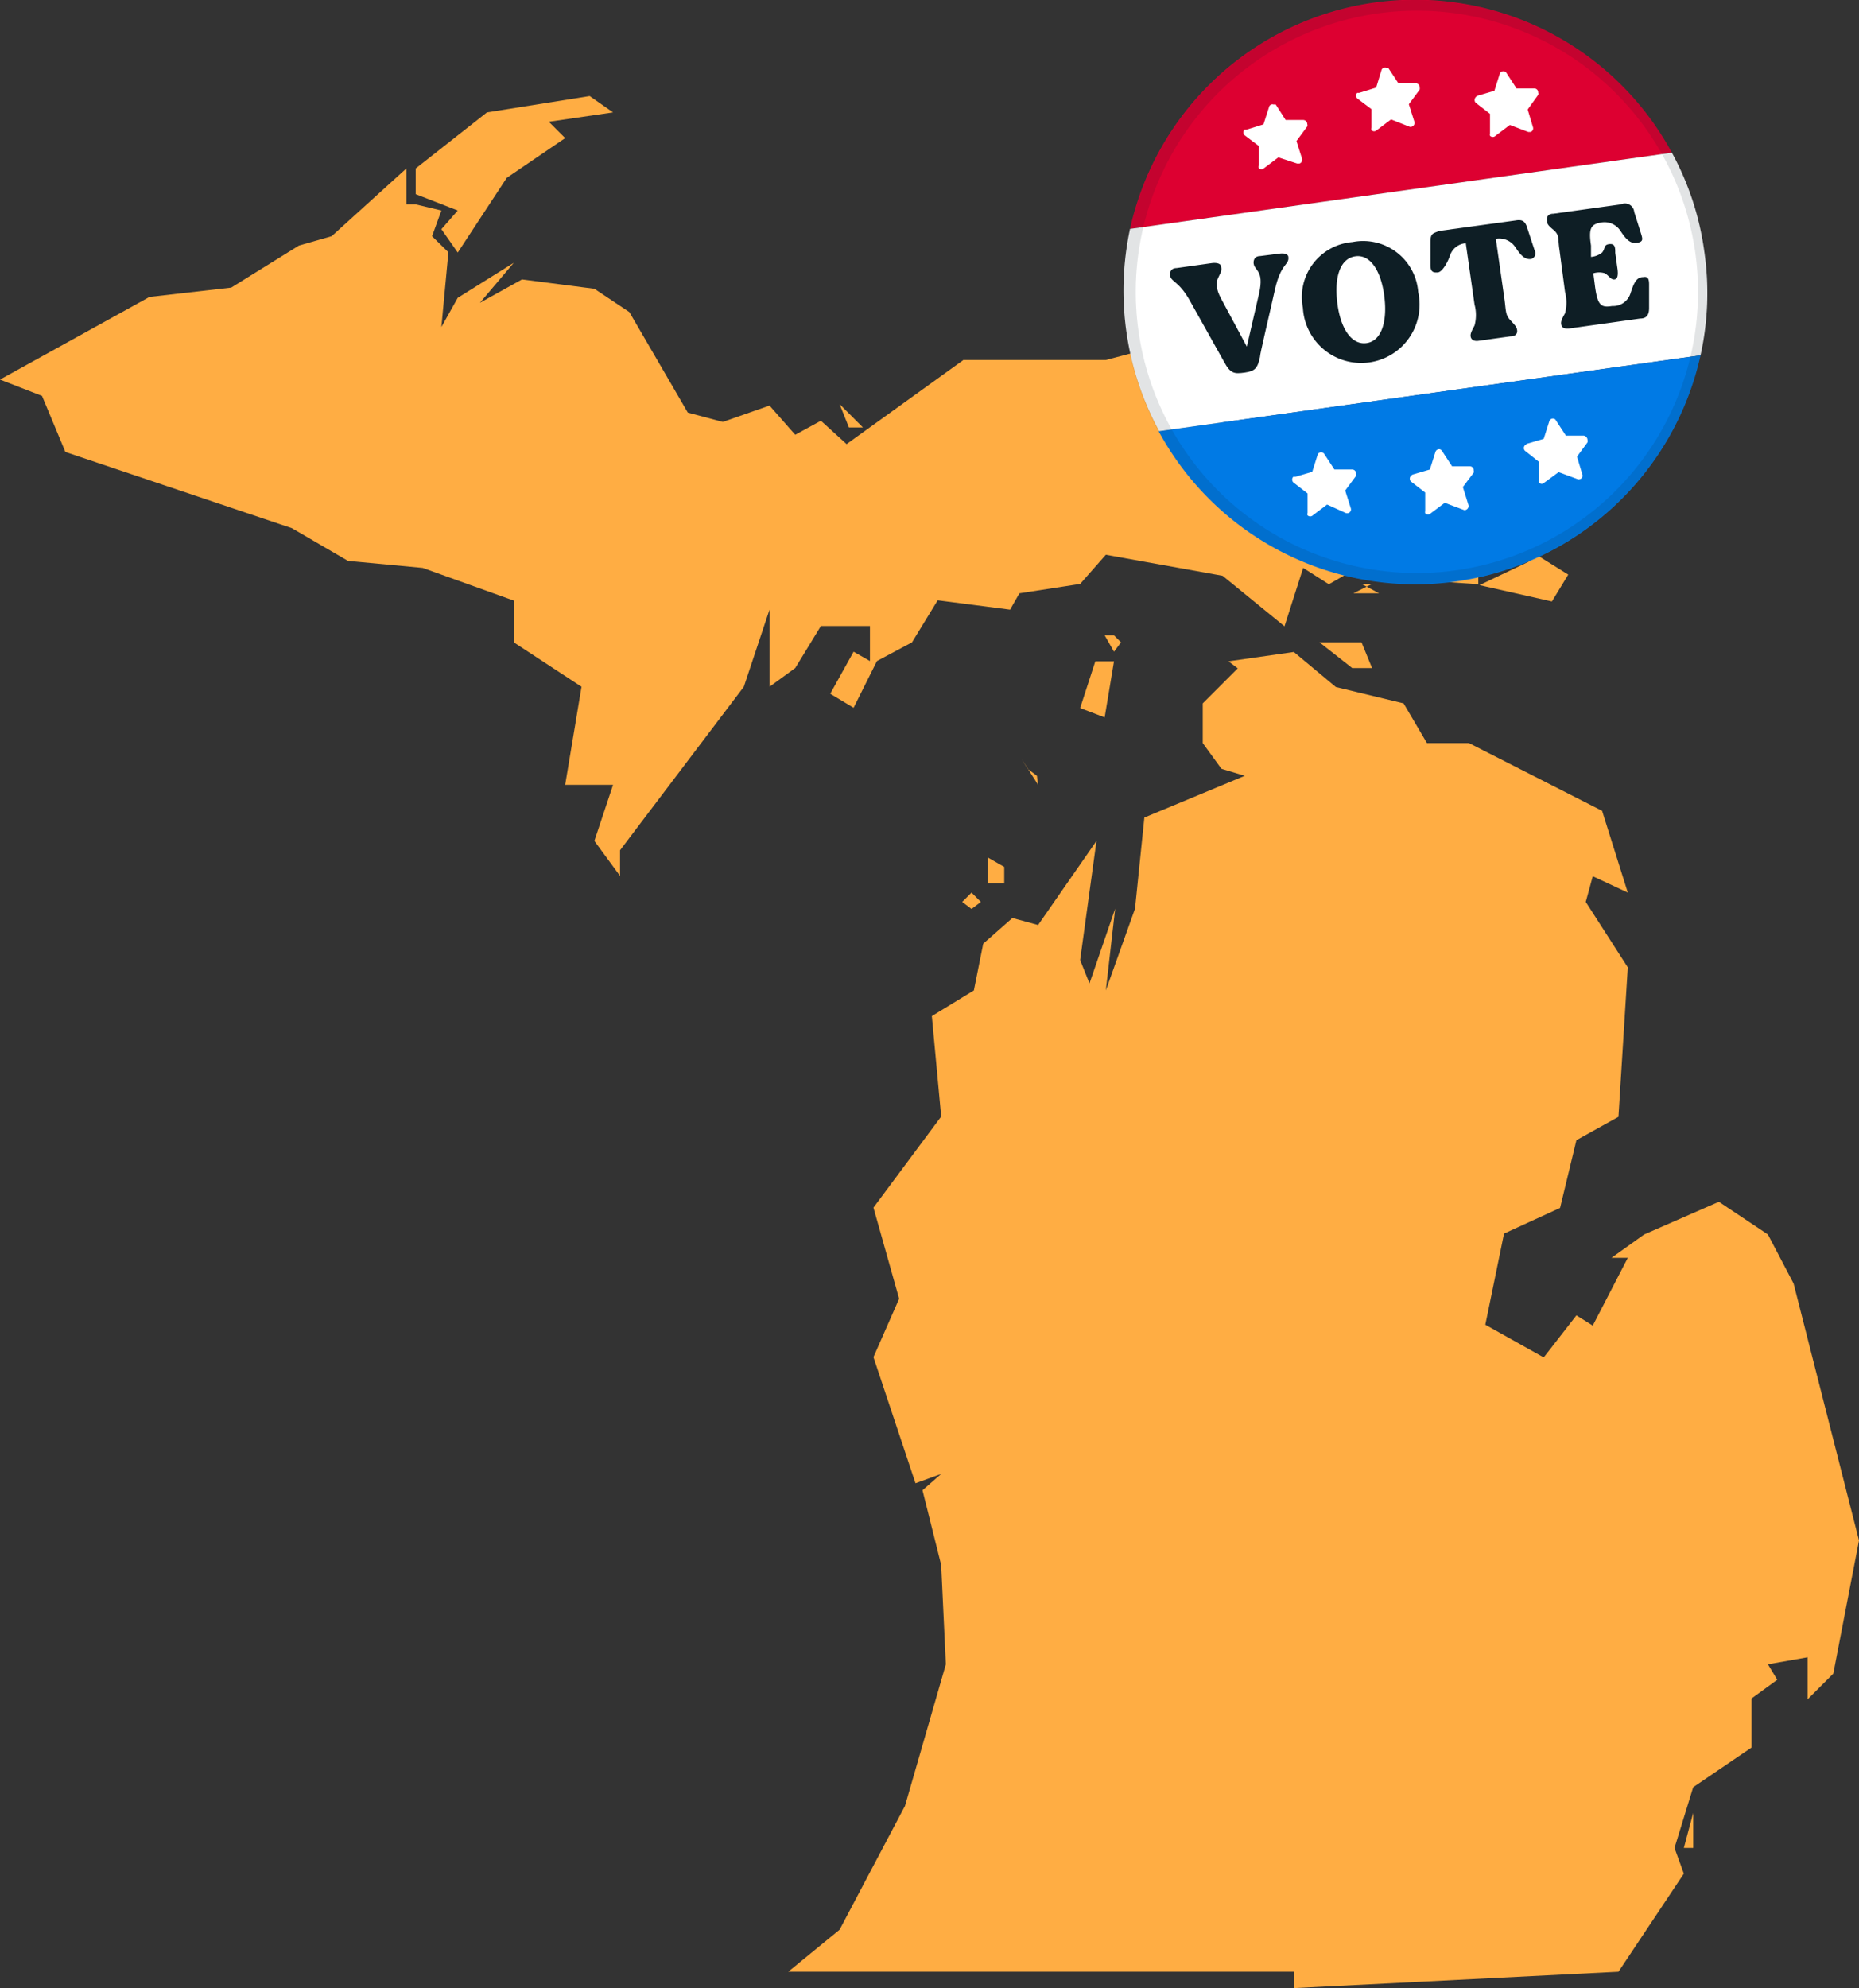 <svg id="Layer_1" data-name="Layer 1" xmlns="http://www.w3.org/2000/svg" viewBox="0 0 63.68 68.09"><rect x="0" y="0" width="63.68" height="68.09" fill="#333333" stroke="none"/><defs><style>.cls-1{fill:#ffad43;}.cls-2{fill:#dd0031;}.cls-3{fill:#fff;}.cls-4{fill:#007ae5;}.cls-5,.cls-6{fill:#0e1e25;}.cls-6{fill-opacity:0.12;fill-rule:evenodd;}</style></defs><path class="cls-1" d="M58,63.29v-1.2l-.32,1.2ZM33.28,31.13l.32-.24-.32-.32-.32.32Zm1.12-.88v-.56l-.56-.32v.88Zm1.12-3.68-.32-.24L35,26l.56.88Zm2.32-2,.32-1.92h-.64L37,24.25Zm6.48-2.24-2.24.32.32.24-1.2,1.2v1.36l.64.88.8.24L39.2,28l-.32,3.12-1,2.8.32-2.8-.88,2.56-.32-.8.56-4.08-2,2.88-.88-.24-1,.88-.32,1.6-1.44.88.32,3.44-2.32,3.12.88,3.12-.88,2,1.44,4.32.88-.32-.64.56.64,2.56L32.4,57,31,61.85l-2.24,4.24L27,67.53H44.32v.56l11.12-.56,2.24-3.36-.32-.88L58,61.21l2-1.36V58.17l.88-.64L60.56,57l1.36-.24v1.44l.88-.88.88-4.56-2.24-8.8-.88-1.68-1.68-1.12-2.56,1.12-1.12.8h.56l-1.2,2.32L54,45.05l-1.12,1.44-2-1.12.64-3.12,1.92-.88L54,39.05l1.44-.8.32-5.12-1.44-2.24.24-.88,1.2.56-.88-2.8-4.56-2.32H48.88l-.8-1.36-2.32-.56ZM46.64,22H45.2l1.12.88H47ZM38.4,22l-.24-.24h-.32l.32.56ZM47,20l-.64.32h.88L46.64,20Zm6.72-.32-1.6-1,.24.56-1.68.8,2.48.56Zm-4.8-2.48-.32-.56L48.32,16l-.24.64ZM48.56,16l-.24-1.12.24-.8-.48-.24-.56.8.8,1.36Zm-19-1.36-.8-.8.32.8ZM14.8,8.09l.32-.88L14.24,7h-.32V5.77L11.36,8.09l-1.12.32L7.92,9.85l-2.8.32L0,13l1.44.56.8,1.92L10,18.09l1.92,1.12,2.56.24,3.12,1.12V22l2.32,1.52-.56,3.36H21l-.64,1.92.88,1.2v-.88l4.24-5.6.88-2.64v2.64l.88-.64.88-1.44h1.68v1.2l-.56-.32-.8,1.44.8.48.8-1.6,1.2-.64.88-1.44,2.48.32.32-.56L37,20l.88-1,4,.72L44,21.45l.64-2,.88.56.56-.32,4.56.32v-.32l-1.44-1,.24-.56-1.6-.56.48-.32L47,14.41l-1.76.8-.56-.8-1.36.48-1.76-.48.56-3.2-4.24,1.12H33L29,15.21l-.88-.8-.88.48-.88-1-1.6.56-1.2-.32-2-3.44-1.2-.8-2.48-.32-1.44.8L17.6,9l-1.92,1.2-.56,1,.24-2.56ZM21,3.85l-.8-.56-3.52.56L14.24,5.77v.88l1.44.56-.56.64.56.8,1.68-2.56,2-1.36-.56-.56Z"/><path class="cls-2" d="M57.27,5.23,38.71,7.84A10,10,0,0,1,57.27,5.23Z"/><path class="cls-3" d="M58.25,12.17a9.86,9.86,0,0,0,.13-3.56,9.82,9.82,0,0,0-1.11-3.38L38.71,7.84a10.08,10.08,0,0,0,1,6.93Z"/><path class="cls-4" d="M58.25,12.17a10,10,0,0,1-18.56,2.6Z"/><path class="cls-3" d="M43.79,5.39l-.49.37a.13.13,0,0,1-.18,0,.15.15,0,0,1,0-.09V5l-.49-.37a.14.14,0,0,1,0-.19s0,0,.07,0l.58-.18.19-.59a.12.12,0,0,1,.16-.09.18.18,0,0,1,.07,0l.34.53h.6a.14.14,0,0,1,.14.14.11.11,0,0,1,0,.08l-.37.5.19.6a.14.14,0,0,1-.08.17h-.09Z"/><path class="cls-3" d="M47.65,4.09l-.49.37a.13.13,0,0,1-.18,0,.16.16,0,0,1,0-.09l0-.63-.49-.37a.14.14,0,0,1,0-.19s0,0,.07,0l.58-.18.18-.59a.13.13,0,0,1,.17-.09.15.15,0,0,1,.06,0l.35.53h.6a.14.14,0,0,1,.13.14.19.19,0,0,1,0,.08l-.37.5.19.6a.14.14,0,0,1-.09.17.11.11,0,0,1-.08,0Z"/><path class="cls-3" d="M51.72,4.28l-.49.37a.13.13,0,0,1-.19,0,.19.19,0,0,1,0-.08V3.9l-.49-.38a.14.14,0,0,1,0-.19.15.15,0,0,1,.06-.05l.58-.17.19-.6a.13.13,0,0,1,.23,0l.34.52h.61a.13.13,0,0,1,.13.14.11.11,0,0,1,0,.08l-.36.5.18.6a.13.13,0,0,1-.08.17h-.08Z"/><path class="cls-3" d="M45.46,17.28l-.49.37a.13.13,0,0,1-.18,0,.11.11,0,0,1,0-.08V16.9l-.49-.38a.14.14,0,0,1,0-.19.18.18,0,0,1,.07,0l.58-.17.19-.6a.13.13,0,0,1,.23,0l.34.52h.61a.13.13,0,0,1,.13.14.11.11,0,0,1,0,.08l-.37.5.19.6a.13.13,0,0,1-.08.17.14.14,0,0,1-.09,0Z"/><path class="cls-3" d="M49.49,17.22l-.48.36a.13.13,0,0,1-.19,0,.19.19,0,0,1,0-.08v-.63l-.49-.38a.14.14,0,0,1,0-.19.18.18,0,0,1,.07-.05l.58-.17.19-.6a.13.13,0,0,1,.16-.09.13.13,0,0,1,.07.06l.34.52h.61a.13.13,0,0,1,.13.14.13.13,0,0,1,0,.08l-.37.49.19.61a.14.14,0,0,1-.08.17.1.1,0,0,1-.09,0Z"/><path class="cls-3" d="M53.39,16.17l-.49.36a.12.12,0,0,1-.18,0,.13.13,0,0,1,0-.08v-.63l-.48-.38a.13.13,0,0,1,0-.19s0,0,.06-.05l.58-.17.19-.6a.13.13,0,0,1,.16-.09.11.11,0,0,1,.07.06l.34.52h.61a.15.15,0,0,1,.13.14.16.16,0,0,1,0,.09l-.36.49.18.6a.12.12,0,0,1-.08.17.11.11,0,0,1-.08,0Z"/><path class="cls-5" d="M43.8,8.69l-.63.08c-.16,0-.22.09-.23.21,0,.31.38.23.19,1.07l-.42,1.82-.88-1.64c-.38-.71.08-.77,0-1.09,0-.11-.14-.15-.31-.13l-1.21.17c-.16,0-.23.09-.23.21,0,.29.29.17.73,1l1.12,2c.22.41.35.42.71.37s.44-.16.52-.53c0-.12.3-1.35.51-2.3s.51-.84.46-1.15C44.1,8.7,44,8.66,43.8,8.69Z"/><path class="cls-5" d="M46.33,8.29a1.89,1.89,0,0,0-1.7,2.25A2,2,0,1,0,48.58,10,1.89,1.89,0,0,0,46.33,8.29Zm.48,3.46c-.51.07-.89-.49-1-1.37s.09-1.52.61-1.6.89.5,1,1.37S47.32,11.68,46.81,11.75Z"/><path class="cls-5" d="M52.57,8.58l-.25-.76c-.07-.24-.17-.31-.4-.27l-2.62.36C49.07,8,49,8,49,8.29s0,.55,0,.79.1.26.25.25.33-.33.41-.55a.62.62,0,0,1,.55-.45l.3,2.1a1.38,1.38,0,0,1,0,.72c-.12.22-.15.3-.13.39s.11.16.28.13l1.08-.15c.17,0,.24-.09.23-.2s-.06-.17-.23-.35-.15-.3-.2-.69l-.3-2.1a.66.66,0,0,1,.67.29c.13.19.29.44.54.4A.2.2,0,0,0,52.57,8.58Z"/><path class="cls-5" d="M56.28,9.49c-.26,0-.34.31-.42.53a.62.62,0,0,1-.56.46h-.07c-.37.06-.5,0-.59-.65l-.06-.47a.67.67,0,0,1,.4,0c.16.11.2.22.32.21s.13-.17.11-.34l-.08-.57c0-.17,0-.32-.2-.3s-.13.14-.25.29a.71.71,0,0,1-.38.15l0-.39c-.09-.6,0-.73.35-.79a.65.65,0,0,1,.66.29c.13.19.29.44.54.41s.22-.13.17-.3l-.24-.76A.32.32,0,0,0,55.52,7l-2.31.32c-.16,0-.23.09-.22.21s0,.16.22.34.15.31.21.69L53.61,10a1.42,1.42,0,0,1,0,.73c-.12.21-.15.29-.13.39s.11.15.28.13l2.42-.34c.22,0,.31-.12.31-.36s0-.56,0-.81S56.41,9.47,56.28,9.49Z"/><path class="cls-6" d="M49.82,19.54A9.63,9.63,0,1,0,39,11.34,9.63,9.63,0,0,0,49.82,19.54Zm0,.37A10,10,0,1,0,38.58,11.4,10,10,0,0,0,49.87,19.91Z"/></svg>